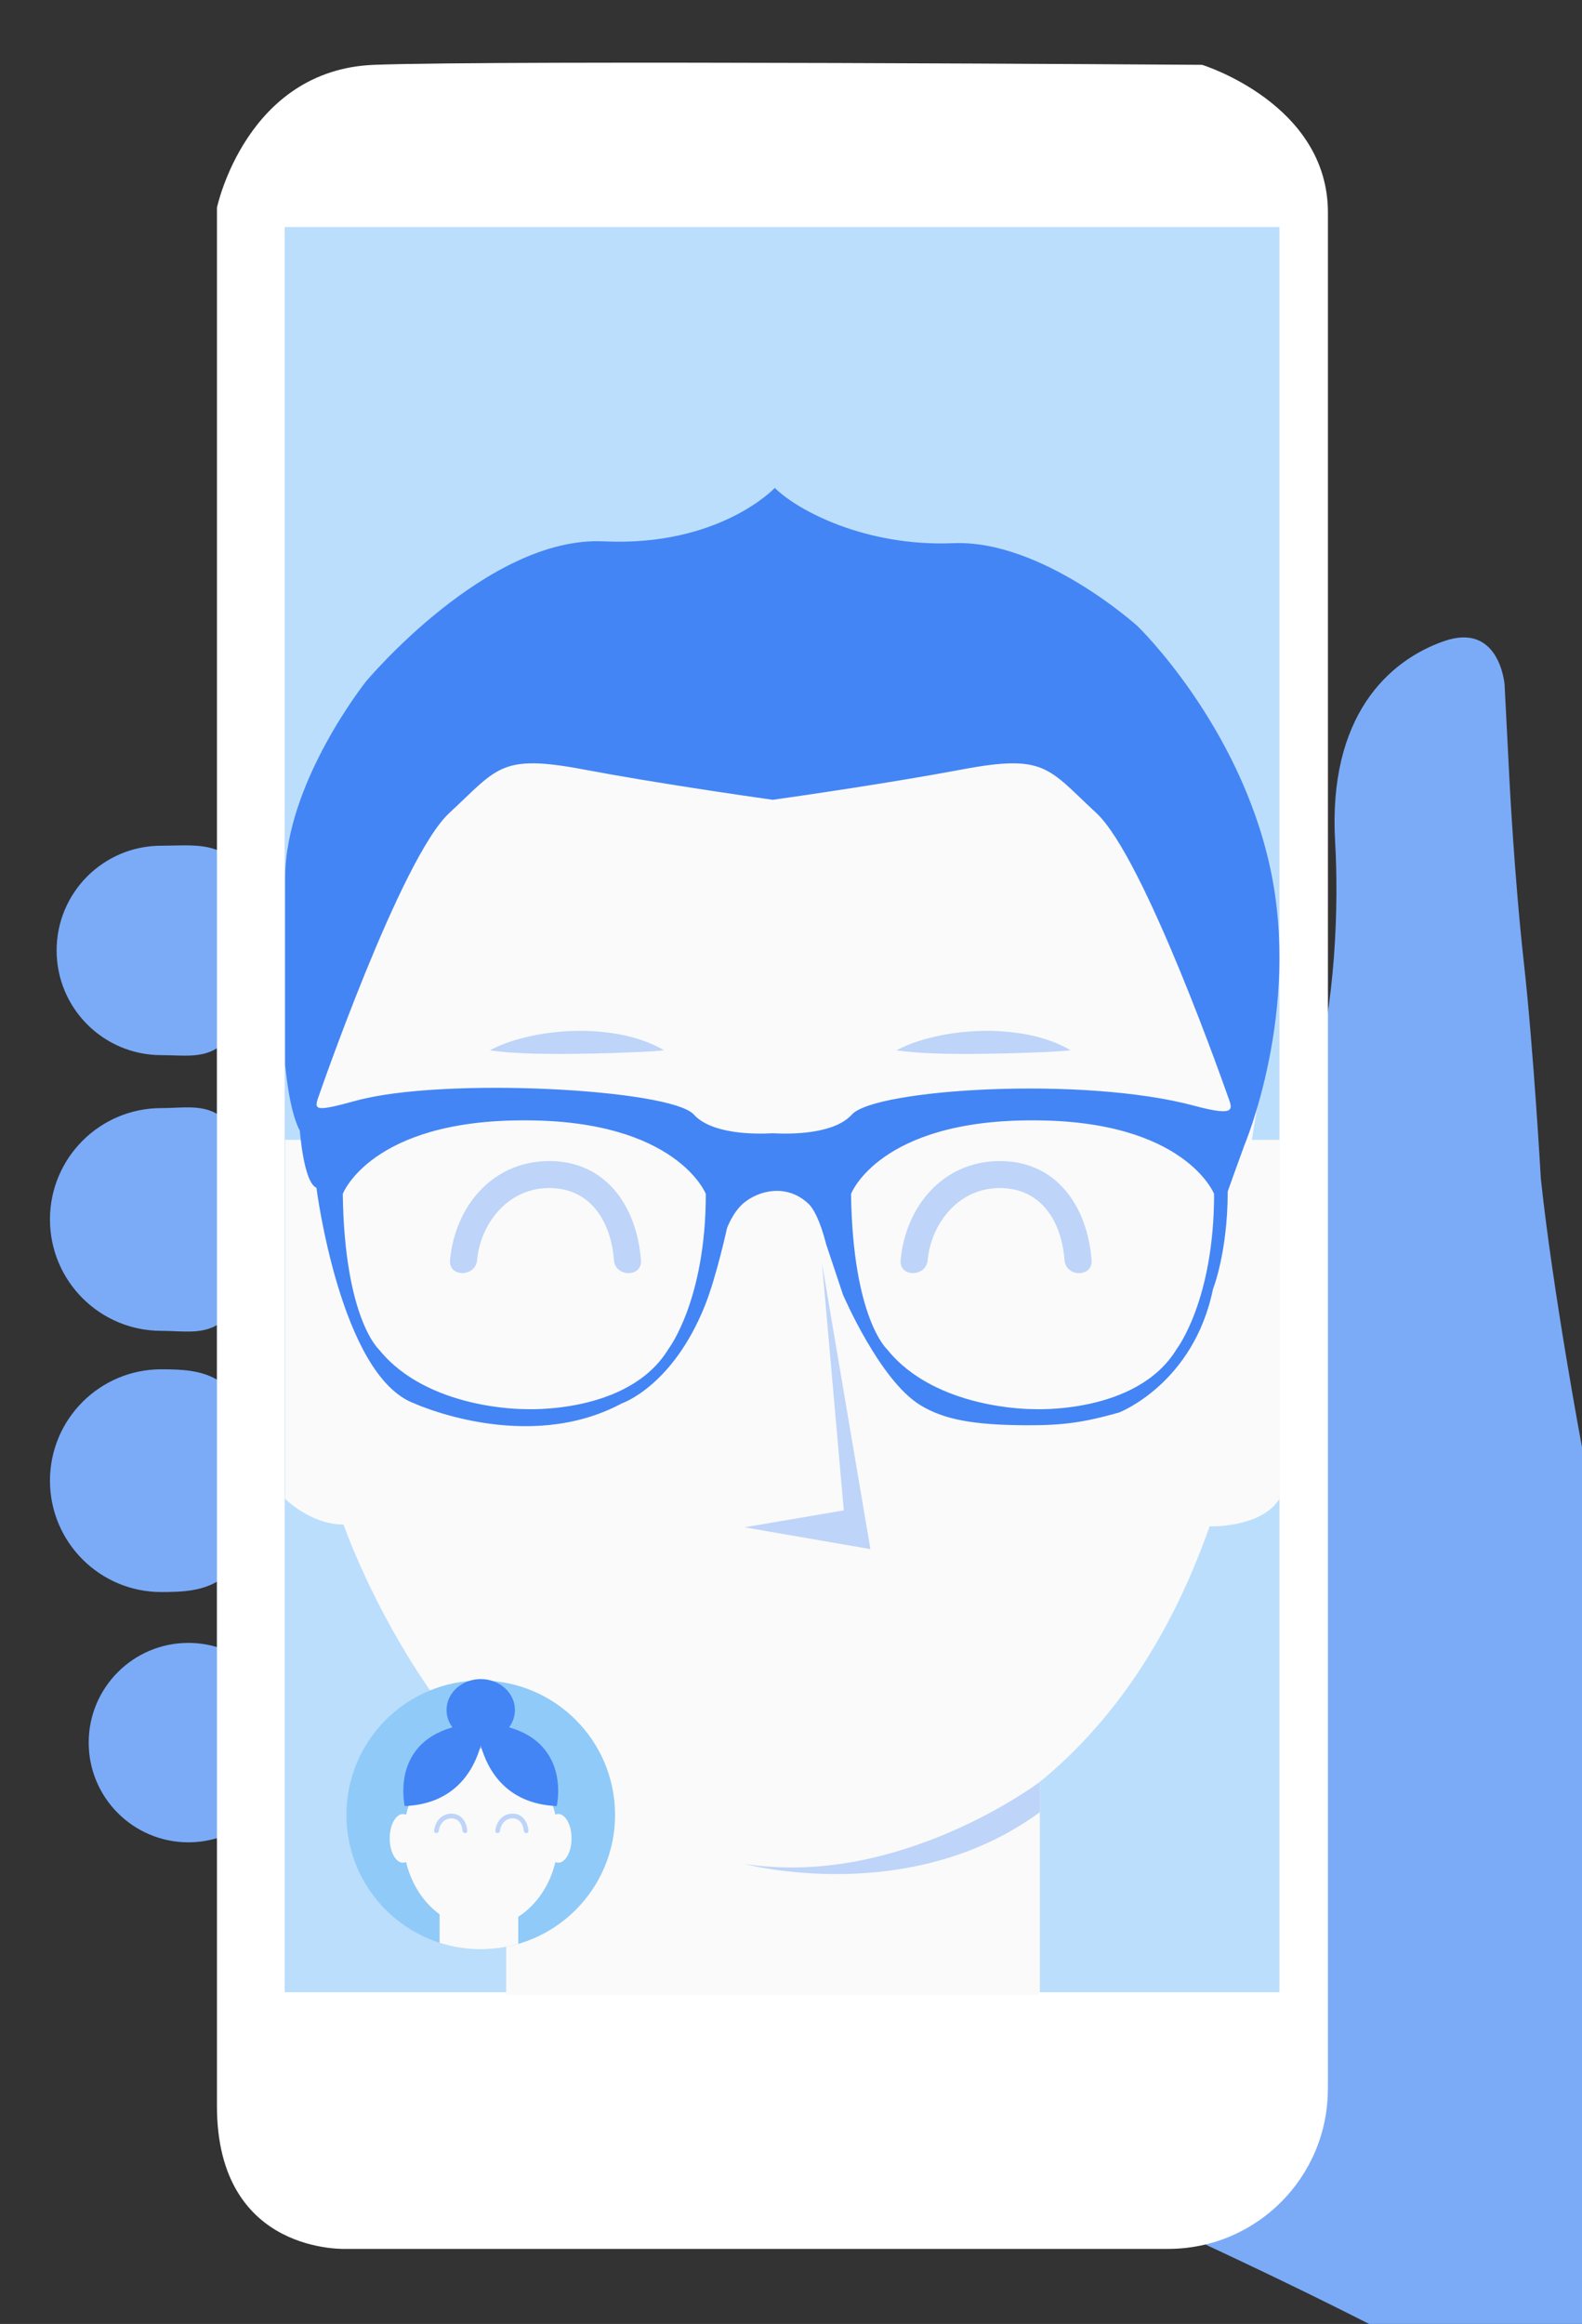 <?xml version="1.0" encoding="utf-8"?>
<!-- Generator: Adobe Illustrator 23.0.0, SVG Export Plug-In . SVG Version: 6.00 Build 0)  -->
<svg version="1.1" id="Capa_1" xmlns="http://www.w3.org/2000/svg" xmlns:xlink="http://www.w3.org/1999/xlink" x="0px" y="0px"
	 viewBox="0 0 344.77 506.25" style="enable-background:new 0 0 344.77 506.25;" xml:space="preserve">
<rect x="0" y="0" width="344.77" height="506.25" fill="#333333" stroke="none"/>
<style type="text/css">
	.st0{fill:#7BABF7;}
	.st1{fill:#FFFFFF;}
	.st2{fill:#BBDEFC;}
	.st3{fill:#FAFAFA;}
	.st4{fill:#4385F5;}
	.st5{fill:#BED4F9;}
	.st6{fill:#90CAF8;}
</style>
<g>
	<path class="st0" d="M335.8,256.76c0,0-1.58-27.96-3.69-46.95c-2.11-18.99-3.16-40.09-3.16-40.09l-1.05-20.57
		c0,0-1.05-13.71-13.19-9.49c-12.13,4.22-25.32,16.35-23.74,43.78c1.58,27.43-2.64,87.56-35.87,73.32s-77.01-44.31-116.04-53.27
		c-36.73-8.44-71.12-14.74-88.68-16.42c-4.04-3.63-9.38-2.84-15.23-2.84c-12.6,0-22.81,10.21-22.81,22.81
		c0,12.6,10.21,22.81,22.81,22.81c4.46,0,8.62,0.72,12.13-1.5v14.29c-3.57-2.07-7.71-1.25-12.13-1.25
		c-13.4,0-24.26,10.86-24.26,24.26c0,13.4,10.86,24.26,24.26,24.26c4.42,0,8.56,0.81,12.13-1.25v11.88
		c-3.57-2.07-7.71-2.25-12.13-2.25c-13.4,0-24.26,10.86-24.26,24.26c0,13.4,10.86,24.26,24.26,24.26c4.42,0,8.56-0.19,12.13-2.25
		v14.24c-1.97-0.59-4.07-0.91-6.23-0.91c-12,0-21.72,9.73-21.72,21.72c0,12,9.73,21.72,21.72,21.72c2.17,0,4.26-0.32,6.23-0.91v0.33
		c0,0,154.55,56.44,251.08,105.49h46.42V315.31C344.77,315.31,338.44,281.55,335.8,256.76z"/>
	<path class="st1" d="M289.38,455.09c0,19.23-15.59,34.81-34.81,34.81H75.76c0,0-28.48,1.58-28.48-31.12s0-413.54,0-413.54
		s6.33-30.07,34.29-31.12s180.4,0,180.4,0s27.43,8.44,27.43,32.18V455.09z"/>
	<rect x="62.04" y="49.46" class="st2" width="216.79" height="384.53"/>
	<path class="st3" d="M272.82,248.3l2.81-17.18c0,0,8.31-93.37-105.64-88.56S66.05,231.52,66.05,231.52l3.04,16.78h-6.95v78.2
		c0,0,5.52,5.61,12.73,5.61c0,0,11.25,32.75,35.44,55.74v46.67h116.31v-46.36c14.09-11.51,27.61-29.02,36.99-55.65
		c0,0,11.22,0.4,15.23-6.01v-78.2H272.82z"/>
	<path class="st4" d="M276.79,188.95c-6.82-31.3-28.89-52.56-28.89-52.56s-20.86-18.86-40.12-18.06s-34.1-7.22-38.92-12.04
		c0,0-12.04,12.84-37.31,11.64c-25.28-1.2-51.76,30.49-51.76,30.49s-17.65,22.07-17.65,42.93s0,40.52,0,40.52s0.8,10.03,3.21,14.44
		c0,0,0.8,11.23,3.61,12.44c0,0,5.22,40.92,21.26,46.94c0,0,24.47,11.23,45.34,0c0,0,11-3.68,18.06-21.26
		c2.5-6.24,4.81-16.85,4.81-16.85s1.25-3.53,3.7-5.56c3.26-2.68,9.25-4.23,13.98,0.13c1.23,1.13,2.64,3.82,3.95,8.93l3.65,10.94
		c0,0,7.96,18.64,16.85,24.07c5.1,3.12,11.52,4.37,23.47,4.39c7.65,0.01,12.08-0.59,19.86-2.78c0,0,16.22-6.25,20.46-26.88
		c0,0,3.21-8.02,3.21-21.26c0,0,1.87-5.26,3.61-10.03C271.17,249.53,283.61,220.24,276.79,188.95z M145.71,293.81
		c-8.7,14.44-31.45,13.15-31.45,13.15s-21.07,0.18-31.65-12.96c0,0-7.52-6.63-7.91-33.92c0,0,6.13-16.08,39.56-16.02
		c33.23-0.06,39.56,16.02,39.56,16.02C153.82,283.23,145.71,293.81,145.71,293.81z M256.48,293.81
		c-8.7,14.44-31.45,13.15-31.45,13.15s-21.07,0.18-31.65-12.96c0,0-7.52-6.63-7.91-33.92c0,0,6.13-16.08,39.56-16.02
		c33.23-0.06,39.56,16.02,39.56,16.02C264.59,283.23,256.48,293.81,256.48,293.81z M260.24,240.87
		c-24.33-6.53-69.56-3.63-74.57,1.91c-3.92,4.33-13.34,4.31-17.24,4.09c-3.91,0.22-13.32,0.24-17.24-4.09
		c-5.01-5.54-54.53-8.23-73.62-3c-8.78,2.41-9.21,2.1-8.18-0.79c0,0,17.97-52.12,28.52-61.88c10.55-9.76,11.08-12.92,29.27-9.49
		c15.31,2.89,35.29,5.77,41.24,6.61c5.95-0.84,25.93-3.73,41.24-6.61c18.2-3.43,18.73-0.26,29.27,9.49
		c10.55,9.76,28.61,61.58,28.61,61.58C268.59,241.58,269.67,243.4,260.24,240.87z"/>
	<path class="st5" d="M202.17,274.51c0.69-7.54,6.28-15.48,15.32-15.7c9.24-0.22,13.84,7.06,14.51,15.7c0.29,3.75,6.19,3.79,5.89,0
		c-0.92-11.79-7.73-21.81-20.4-21.58c-12.14,0.22-20.15,10-21.21,21.58C195.93,278.28,201.82,278.26,202.17,274.51L202.17,274.51z"
		/>
	<path class="st5" d="M103.97,274.51c0.69-7.54,6.28-15.48,15.32-15.7c9.24-0.22,13.84,7.06,14.51,15.7c0.29,3.75,6.19,3.79,5.89,0
		c-0.92-11.79-7.73-21.81-20.4-21.58c-12.14,0.22-20.15,10-21.21,21.58C97.74,278.28,103.63,278.26,103.97,274.51L103.97,274.51z"/>
	<path class="st5" d="M106.75,228.8c2.96-1.57,6.11-2.5,9.29-3.18c3.18-0.66,6.42-1,9.68-1.06c3.25-0.06,6.53,0.24,9.74,0.85
		c3.21,0.65,6.39,1.7,9.27,3.39c-3.34,0.34-6.47,0.41-9.6,0.53c-3.13,0.13-6.23,0.18-9.34,0.23c-3.11,0.05-6.23,0.04-9.39-0.04
		C113.23,229.43,110.05,229.27,106.75,228.8z"/>
	<path class="st5" d="M195.37,228.8c2.96-1.57,6.11-2.5,9.29-3.18c3.18-0.66,6.42-1,9.68-1.06c3.25-0.06,6.53,0.24,9.74,0.85
		c3.21,0.65,6.39,1.7,9.27,3.39c-3.34,0.34-6.47,0.41-9.6,0.53c-3.13,0.13-6.23,0.18-9.34,0.23c-3.11,0.05-6.23,0.04-9.39-0.04
		C201.85,229.43,198.67,229.27,195.37,228.8z"/>
	<g>
		<circle class="st6" cx="104.77" cy="395.35" r="29.27"/>
		<path class="st3" d="M121.65,395.16c-0.21,0-0.42,0.05-0.62,0.13c-1.96-8.28-8.49-14.37-16.26-14.37c-7.78,0-14.31,6.1-16.27,14.4
			c-0.21-0.09-0.44-0.15-0.67-0.15c-1.6,0-2.9,2.37-2.9,5.3c0,2.93,1.3,5.3,2.9,5.3c0.23,0,0.45-0.06,0.67-0.15
			c1.13,4.78,3.77,8.82,7.3,11.39v6.21c2.83,0.91,5.84,1.4,8.97,1.4c2.84,0,5.58-0.41,8.18-1.17v-5.9c3.92-2.52,6.87-6.8,8.09-11.91
			c0.2,0.08,0.41,0.13,0.62,0.13c1.6,0,2.9-2.37,2.9-5.3C124.55,397.54,123.25,395.16,121.65,395.16z"/>
		<path class="st4" d="M110.94,376.28c0.81-1.08,1.28-2.38,1.28-3.78c0-3.72-3.34-6.73-7.45-6.73s-7.45,3.01-7.45,6.73
			c0,1.4,0.47,2.7,1.28,3.78c-13.53,3.87-10.39,17.16-10.39,17.16c11.09-0.48,15.11-7.98,16.56-13.2
			c1.46,5.22,5.47,12.71,16.56,13.2C121.33,393.44,124.47,380.15,110.94,376.28z"/>
		<path class="st5" d="M108.97,398.83c0.12-1.31,1.09-2.68,2.66-2.72c1.6-0.04,2.4,1.22,2.52,2.72c0.05,0.65,1.07,0.66,1.02,0
			c-0.16-2.04-1.34-3.78-3.54-3.74c-2.1,0.04-3.49,1.73-3.68,3.74C107.89,399.48,108.91,399.48,108.97,398.83L108.97,398.83z"/>
		<path class="st5" d="M95.63,398.83c0.12-1.31,1.09-2.68,2.66-2.72c1.6-0.04,2.4,1.22,2.52,2.72c0.05,0.65,1.07,0.66,1.02,0
			c-0.16-2.04-1.34-3.78-3.54-3.74c-2.1,0.04-3.49,1.73-3.68,3.74C94.55,399.48,95.57,399.48,95.63,398.83L95.63,398.83z"/>
	</g>
	<polygon class="st5" points="179.14,275.22 183.89,329.02 162.26,332.71 189.69,337.46 	"/>
	<path class="st5" d="M226.62,388.16c0,0-30.59,23.15-64.35,17.88c0,0,35.87,9.62,64.35-11.28L226.62,388.16z"/>
</g>
</svg>
